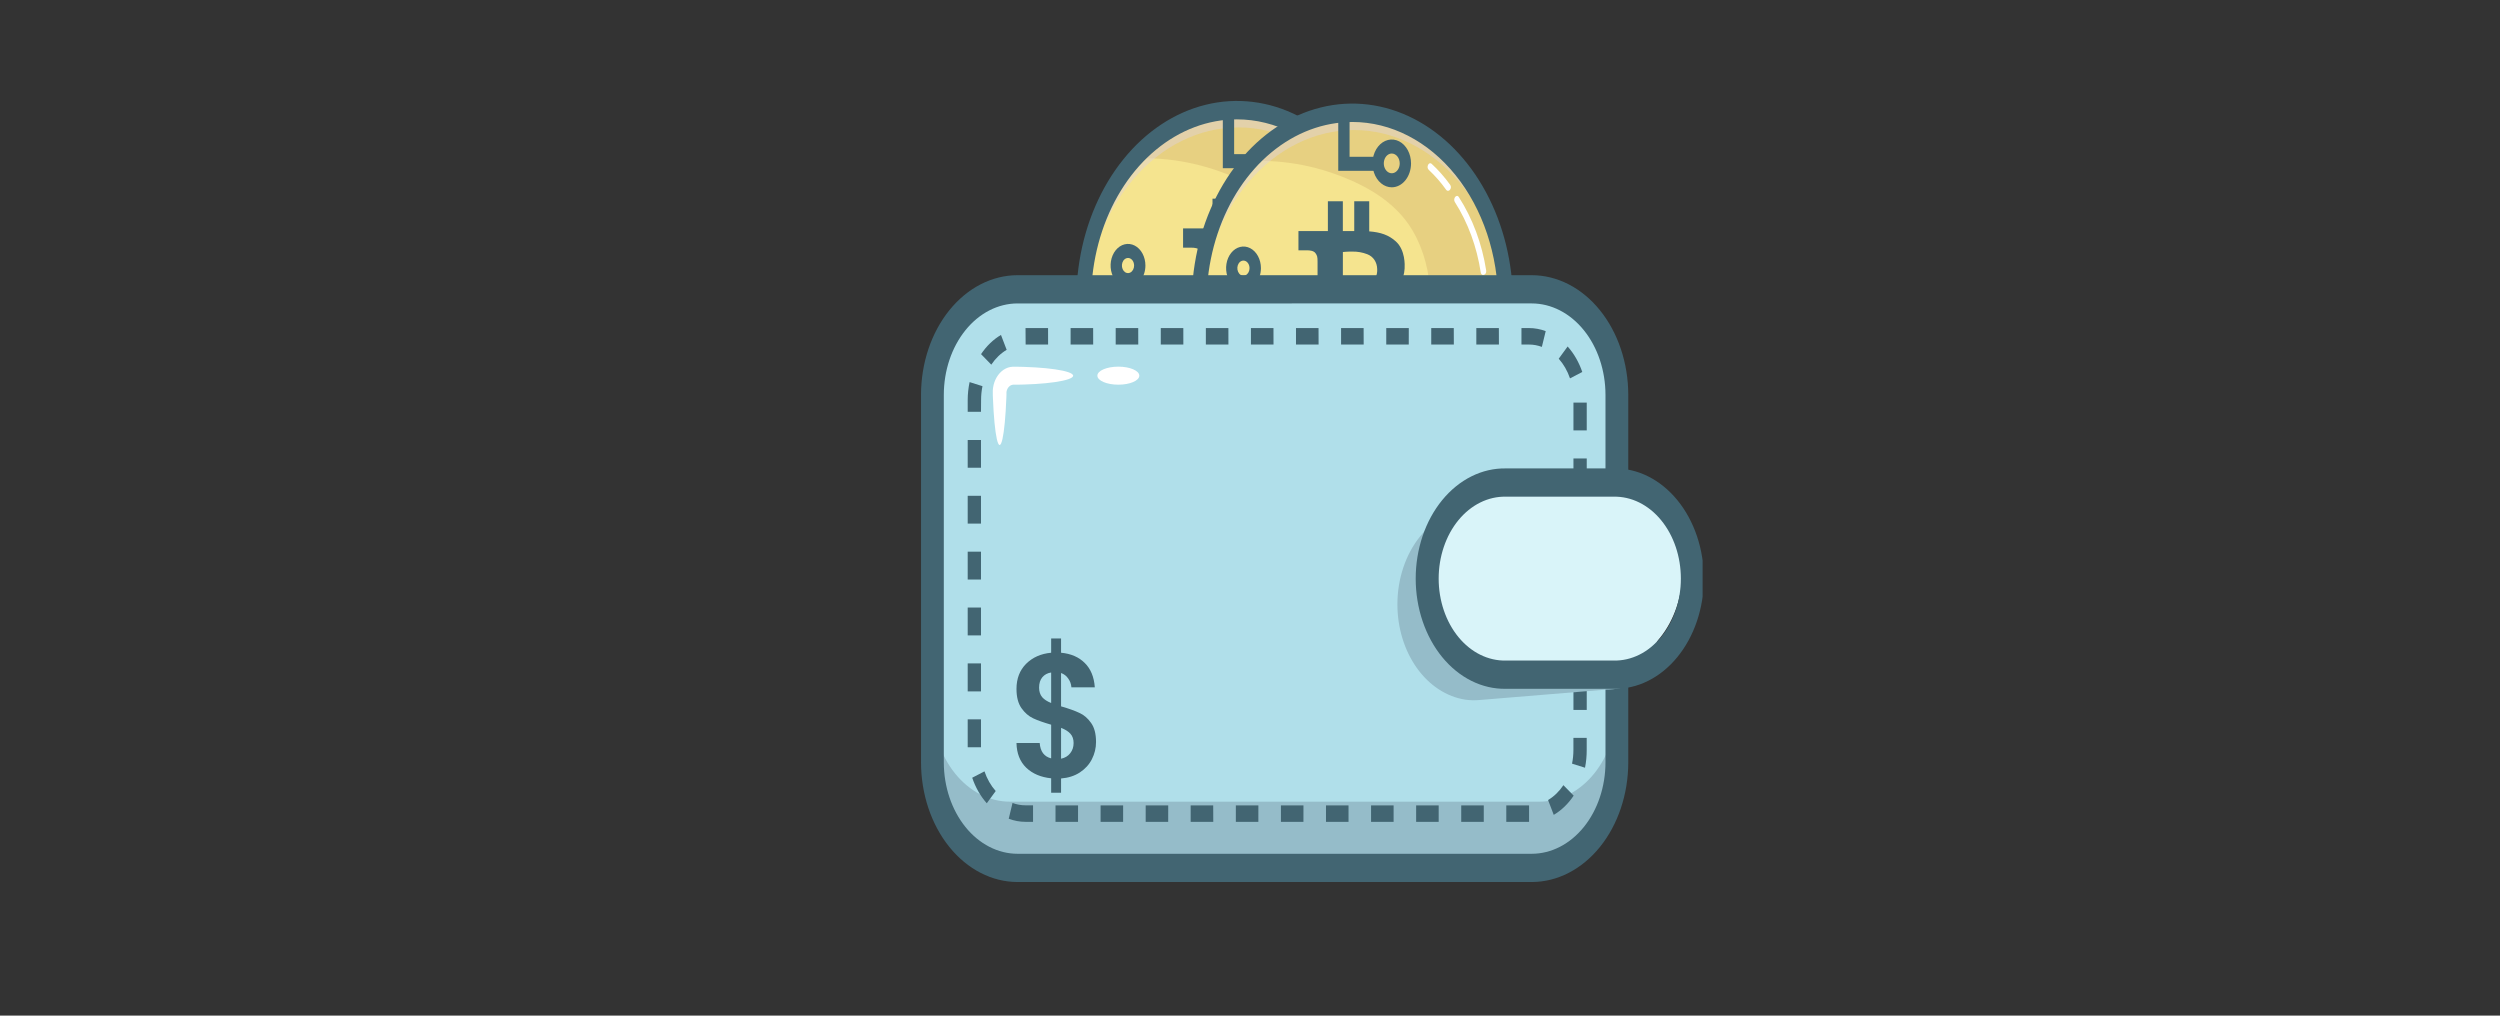 <?xml version="1.0" encoding="UTF-8" standalone="no"?>
<svg
   xmlns:dc="http://purl.org/dc/elements/1.1/"
   xmlns:cc="http://creativecommons.org/ns#"
   xmlns:rdf="http://www.w3.org/1999/02/22-rdf-syntax-ns#"
   xmlns:svg="http://www.w3.org/2000/svg"
   xmlns="http://www.w3.org/2000/svg"
   xmlns:sodipodi="http://sodipodi.sourceforge.net/DTD/sodipodi-0.dtd"
   xmlns:inkscape="http://www.inkscape.org/namespaces/inkscape"
   width="320"
   height="130"
   viewBox="0 0 320 130"
   version="1.1"
   id="svg93"
   sodipodi:docname="wallet.svg"
   inkscape:version="0.92.5 (2060ec1f9f, 2020-04-08)"
   style="fill:none">
  <rect x="0" y="0" width="320" height="130" fill="#333333" stroke="none"/>
  <sodipodi:namedview
     pagecolor="#ffffff"
     bordercolor="#666666"
     borderopacity="1"
     objecttolerance="10"
     gridtolerance="10"
     guidetolerance="10"
     inkscape:pageopacity="0"
     inkscape:pageshadow="2"
     inkscape:window-width="1366"
     inkscape:window-height="716"
     id="namedview95"
     showgrid="false"
     inkscape:zoom="1.5225806"
     inkscape:cx="148.60033"
     inkscape:cy="77.499998"
     inkscape:window-x="0"
     inkscape:window-y="0"
     inkscape:window-maximized="1"
     inkscape:current-layer="svg93" />
  <g
     clip-path="url(#clip0)"
     id="g86"
     transform="matrix(0.566,0,0,0.645,117.334,12.924)">
    <path
       d="m 73.619,76.71 c 19.14,0 34.655,-16.88 34.655,-37.703 0,-20.823 -15.515,-37.703 -34.655,-37.703 -19.14,0 -34.655,16.88 -34.655,37.703 0,20.823 15.516,37.703 34.655,37.703 z"
       id="path2"
       inkscape:connector-curvature="0"
       style="fill:#f5e48f" />
    <path
       d="m 107.407,38.998 c 0,8.724 -2.78,17.179 -7.868,23.923 -5.087,6.744 -12.167,11.36 -20.032,13.062 -7.865,1.702 -16.029,0.384 -23.101,-3.73 -7.072,-4.113 -12.614,-10.767 -15.682,-18.828 2.284,-1.398 4.818,-2.246 7.429,-2.488 2.611,-0.242 5.24,0.129 7.708,1.086 3.663,1.453 6.824,4.172 10.512,5.555 7.983,2.995 17.607,-1.444 21.545,-9.568 C 91.857,39.885 90.066,29.079 84.007,22.65 80.919,19.38 76.973,17.203 72.932,15.558 65.321,12.486 57.227,11.079 49.116,11.419 54.053,6.409 60.227,3.078 66.88,1.834 73.533,0.589 80.375,1.486 86.566,4.414 c 6.191,2.928 11.461,7.759 15.164,13.9 3.702,6.141 5.675,13.325 5.677,20.67 z"
       id="path4"
       inkscape:connector-curvature="0"
       style="opacity:0.6;fill:#dec378" />
    <path
       d="m 72.769,5.247 c 8.859,-4.6e-4 17.382,3.69 23.818,10.314 6.436,6.624 10.296,15.677 10.786,25.301 0.035,-0.692 0.056,-1.402 0.056,-2.088 0,-10 -3.651,-19.59 -10.15,-26.66 C 90.779,5.042 81.964,1.07 72.773,1.07 c -9.191,0 -18.006,3.972 -24.505,11.043 -6.499,7.071 -10.15,16.661 -10.15,26.66 0,0.701 0,1.402 0.056,2.088 C 38.664,31.24 42.523,22.188 48.957,15.564 55.39,8.941 63.911,5.249 72.769,5.247 Z"
       id="path6"
       inkscape:connector-curvature="0"
       style="opacity:0.5;fill:#e1d2d5" />
    <path
       d="M 72.769,71.482 C 63.911,71.483 55.389,67.793 48.954,61.172 42.519,54.55 38.658,45.499 38.165,35.877 c -0.034,0.692 -0.056,1.402 -0.056,2.088 0,10 3.651,19.59 10.15,26.66 6.499,7.071 15.314,11.043 24.505,11.043 9.191,0 18.006,-3.972 24.505,-11.043 6.5,-7.071 10.151,-16.661 10.151,-26.66 0,-0.701 0,-1.402 -0.056,-2.088 -0.493,9.62 -4.352,18.67 -10.786,25.292 -6.434,6.622 -14.953,10.312 -23.809,10.314 z"
       id="path8"
       inkscape:connector-curvature="0"
       style="opacity:0.3;fill:#ffffff" />
    <path
       d="m 49.154,44.202 h -9.924 v -2.784 h 7.365 V 35.26 h 2.559 z"
       id="path10"
       inkscape:connector-curvature="0"
       style="fill:#426572" />
    <path
       d="m 47.793,36.937 c -0.779,0 -1.54,-0.251 -2.188,-0.722 -0.648,-0.471 -1.152,-1.14 -1.45,-1.923 -0.298,-0.783 -0.376,-1.644 -0.224,-2.475 0.152,-0.831 0.527,-1.594 1.078,-2.194 0.551,-0.599 1.252,-1.007 2.016,-1.173 0.764,-0.165 1.556,-0.081 2.275,0.244 0.72,0.324 1.335,0.873 1.767,1.578 0.433,0.705 0.664,1.533 0.664,2.38 -0.001,1.136 -0.416,2.225 -1.155,3.028 -0.738,0.803 -1.739,1.255 -2.783,1.256 z m 0,-5.779 c -0.273,0 -0.539,0.088 -0.766,0.253 -0.227,0.165 -0.403,0.399 -0.508,0.673 -0.104,0.274 -0.132,0.576 -0.079,0.867 0.053,0.291 0.184,0.558 0.377,0.768 0.193,0.21 0.438,0.353 0.706,0.41 0.267,0.058 0.544,0.028 0.796,-0.085 0.252,-0.114 0.467,-0.306 0.619,-0.552 0.151,-0.247 0.232,-0.537 0.232,-0.833 5e-4,-0.197 -0.035,-0.393 -0.104,-0.575 C 48.999,31.9 48.897,31.734 48.769,31.594 48.641,31.454 48.489,31.344 48.322,31.268 48.154,31.192 47.974,31.153 47.793,31.153 Z"
       id="path12"
       inkscape:connector-curvature="0"
       style="fill:#426572" />
    <path
       d="M 78.558,13.339 H 69.235 V 1.047 h 2.559 v 9.508 h 6.763 z"
       id="path14"
       inkscape:connector-curvature="0"
       style="fill:#426572" />
    <path
       d="m 81.336,16.609 c -0.862,-9e-4 -1.704,-0.28 -2.42,-0.801 -0.716,-0.522 -1.274,-1.263 -1.603,-2.129 -0.329,-0.867 -0.415,-1.82 -0.246,-2.74 0.169,-0.92 0.584,-1.764 1.194,-2.427 0.61,-0.663 1.386,-1.114 2.232,-1.297 0.845,-0.183 1.722,-0.088 2.518,0.271 0.796,0.359 1.477,0.967 1.956,1.747 0.479,0.78 0.734,1.696 0.734,2.634 -0.001,1.258 -0.461,2.464 -1.28,3.353 -0.818,0.889 -1.927,1.389 -3.084,1.389 z m 0,-6.704 c -0.356,0 -0.704,0.115 -1,0.33 -0.296,0.215 -0.527,0.521 -0.663,0.878 -0.136,0.358 -0.172,0.751 -0.102,1.131 0.069,0.38 0.241,0.729 0.492,1.002 0.252,0.274 0.572,0.46 0.921,0.536 0.349,0.075 0.711,0.037 1.04,-0.111 0.329,-0.148 0.61,-0.399 0.807,-0.721 0.198,-0.322 0.303,-0.7 0.303,-1.088 -0.001,-0.519 -0.191,-1.016 -0.528,-1.383 C 82.27,10.113 81.813,9.906 81.336,9.905 Z"
       id="path16"
       inkscape:connector-curvature="0"
       style="fill:#426572" />
    <path
       d="m 98.801,48.585 h -2.559 v -9.097 h 10.1 v 2.784 h -7.541 z"
       id="path18"
       inkscape:connector-curvature="0"
       style="fill:#426572" />
    <path
       d="m 97.607,55.597 c -0.789,0 -1.56,-0.255 -2.216,-0.732 -0.656,-0.477 -1.167,-1.155 -1.469,-1.948 -0.302,-0.793 -0.381,-1.666 -0.227,-2.508 0.154,-0.842 0.534,-1.615 1.092,-2.222 0.558,-0.607 1.269,-1.02 2.043,-1.188 0.774,-0.167 1.576,-0.082 2.305,0.247 0.729,0.329 1.352,0.885 1.79,1.599 0.439,0.714 0.673,1.553 0.673,2.411 -0.002,1.151 -0.422,2.254 -1.17,3.068 -0.748,0.814 -1.762,1.271 -2.82,1.273 z m 0,-5.901 c -0.283,9e-4 -0.559,0.093 -0.793,0.265 -0.235,0.172 -0.417,0.415 -0.525,0.699 -0.107,0.284 -0.135,0.597 -0.08,0.898 0.056,0.301 0.192,0.578 0.392,0.795 0.2,0.217 0.455,0.365 0.732,0.424 0.277,0.06 0.565,0.029 0.826,-0.089 0.261,-0.118 0.484,-0.317 0.641,-0.573 0.157,-0.256 0.241,-0.556 0.241,-0.864 6e-4,-0.205 -0.036,-0.409 -0.108,-0.599 -0.072,-0.19 -0.177,-0.362 -0.311,-0.508 -0.133,-0.145 -0.291,-0.261 -0.466,-0.34 -0.174,-0.079 -0.361,-0.119 -0.55,-0.119 z"
       id="path20"
       inkscape:connector-curvature="0"
       style="fill:#426572" />
    <path
       d="m 75.38,76.729 h -2.559 v -7.91 h -5.583 v -2.784 h 8.142 z"
       id="path22"
       inkscape:connector-curvature="0"
       style="fill:#426572" />
    <path
       d="m 64.863,71.749 c -0.773,0 -1.528,-0.249 -2.171,-0.717 -0.643,-0.467 -1.143,-1.131 -1.439,-1.908 -0.296,-0.777 -0.373,-1.632 -0.222,-2.457 0.151,-0.825 0.523,-1.582 1.069,-2.177 0.546,-0.595 1.243,-1 2.001,-1.164 0.758,-0.164 1.544,-0.08 2.258,0.242 0.714,0.322 1.324,0.867 1.754,1.566 0.429,0.699 0.658,1.521 0.658,2.362 -0.001,1.127 -0.413,2.208 -1.146,3.005 -0.733,0.797 -1.726,1.245 -2.762,1.247 z m 0,-5.719 c -0.267,0 -0.527,0.086 -0.749,0.247 -0.222,0.161 -0.395,0.39 -0.497,0.658 -0.102,0.268 -0.129,0.563 -0.077,0.848 0.052,0.284 0.18,0.546 0.369,0.751 0.189,0.205 0.429,0.345 0.69,0.402 0.262,0.057 0.533,0.028 0.779,-0.084 0.246,-0.111 0.457,-0.299 0.605,-0.54 0.148,-0.241 0.227,-0.525 0.227,-0.815 0,-0.389 -0.142,-0.762 -0.395,-1.037 -0.253,-0.275 -0.596,-0.43 -0.954,-0.43 z"
       id="path24"
       inkscape:connector-curvature="0"
       style="fill:#426572" />
    <path
       d="m 84.192,38.778 c -0.849,-0.629 -1.798,-1.079 -2.8,-1.327 0.74,-0.462 1.403,-1.056 1.962,-1.757 0.509,-0.89 0.818,-1.899 0.902,-2.943 0.047,-0.705 0.159,-3.667 -1.962,-5.373 -1.64,-1.317 -3.521,-1.841 -6.042,-2.014 v -5.98 h -3.388 v 5.905 h -2.577 v -5.905 h -3.384 v 5.905 h -6.656 v 3.826 h 1.958 c 0.532,0 1.482,0.065 1.885,0.556 0.404,0.49 0.477,0.748 0.477,1.705 0,0.958 0,14.88 0,15.245 0.013,0.2 -0.011,0.4 -0.071,0.59 -0.06,0.189 -0.154,0.364 -0.277,0.513 -0.283,0.294 -0.571,0.36 -1.25,0.36 h -2.027 l -0.696,4.424 h 6.66 v 5.891 h 3.384 v -5.887 h 2.577 v 5.887 h 3.388 v -5.99 c 0.859,-0.056 1.692,-0.126 2.147,-0.196 1.853,-0.177 3.637,-0.852 5.192,-1.962 2.04,-1.551 2.499,-3.976 2.546,-6.419 0.047,-2.443 -0.799,-4.121 -1.95,-5.055 z M 70.282,29.434 c 0,0 1.078,-0.103 2.147,-0.084 1.145,-0.013 2.284,0.174 3.375,0.551 1.391,0.467 2.216,1.603 2.246,2.943 0.041,0.572 -0.076,1.144 -0.335,1.643 -0.259,0.499 -0.649,0.903 -1.12,1.16 -1.088,0.588 -2.281,0.907 -3.496,0.934 -1.232,0.051 -2.817,0 -2.817,0 z m 7.571,17.632 c -1.209,0.588 -2.508,0.926 -3.831,1 -1.503,0.121 -3.749,0.07 -3.749,0.07 v -7.905 c 0,0 2.147,-0.121 3.83,0 1.281,0.07 2.54,0.386 3.719,0.934 0.514,0.263 0.95,0.678 1.256,1.199 0.306,0.521 0.47,1.125 0.473,1.743 0.003,0.618 -0.155,1.224 -0.455,1.749 -0.301,0.524 -0.732,0.945 -1.243,1.214 z"
       id="path26"
       inkscape:connector-curvature="0"
       style="fill:#426572" />
    <path
       d="m 95.606,19.543 c 2.959,4.07 4.972,8.858 5.866,13.955 0.146,0.878 1.383,0.509 1.233,-0.369 -0.951,-5.329 -3.072,-10.329 -6.184,-14.572 -0.502,-0.706 -1.404,0.285 -0.906,0.986 z"
       id="path28"
       inkscape:connector-curvature="0"
       style="fill:#ffffff" />
    <path
       d="m 89.714,13.161 c 1.423,1.165 2.736,2.483 3.917,3.934 0.567,0.654 1.469,-0.332 0.906,-0.986 -1.26,-1.532 -2.658,-2.922 -4.174,-4.149 -0.674,-0.519 -1.314,0.692 -0.644,1.201 z"
       id="path30"
       inkscape:connector-curvature="0"
       style="fill:#ffffff" />
    <path
       d="M 72.421,79.056 C 65.235,79.052 58.212,76.731 52.239,72.384 46.266,68.038 41.612,61.863 38.864,54.639 36.117,47.415 35.4,39.468 36.804,31.8 38.209,24.134 41.671,17.092 46.754,11.565 51.836,6.039 58.311,2.276 65.359,0.753 c 7.048,-1.523 14.353,-0.739 20.991,2.255 6.638,2.993 12.312,8.061 16.302,14.562 3.991,6.501 6.121,14.143 6.12,21.961 -0.011,10.483 -3.845,20.533 -10.661,27.943 -6.815,7.41 -16.055,11.576 -25.691,11.582 z m 0,-75.407 c -6.523,0 -12.899,2.104 -18.323,6.047 -5.424,3.943 -9.651,9.547 -12.147,16.103 -2.496,6.556 -3.149,13.771 -1.877,20.731 1.273,6.96 4.414,13.354 9.026,18.372 4.612,5.018 10.489,8.435 16.887,9.82 6.398,1.385 13.029,0.674 19.055,-2.042 6.026,-2.716 11.177,-7.315 14.801,-13.215 3.624,-5.901 5.558,-12.838 5.558,-19.935 C 105.392,30.017 101.915,20.896 95.732,14.169 89.549,7.442 81.165,3.659 72.421,3.649 Z"
       id="path32"
       inkscape:connector-curvature="0"
       style="fill:#426572" />
    <path
       d="m 99.724,77.229 c 19.14,0 34.655,-16.881 34.655,-37.703 0,-20.823 -15.515,-37.703 -34.655,-37.703 -19.14,0 -34.655,16.88 -34.655,37.703 0,20.823 15.516,37.703 34.655,37.703 z"
       id="path34"
       inkscape:connector-curvature="0"
       style="fill:#f5e48f" />
    <path
       d="m 133.512,39.521 c 0,8.725 -2.78,17.179 -7.867,23.923 -5.088,6.744 -12.167,11.36 -20.032,13.062 -7.865,1.702 -16.029,0.384 -23.101,-3.73 -7.072,-4.113 -12.614,-10.767 -15.682,-18.828 2.284,-1.398 4.818,-2.246 7.429,-2.488 2.611,-0.242 5.24,0.129 7.709,1.086 3.663,1.453 6.824,4.172 10.512,5.555 7.983,2.995 17.607,-1.444 21.544,-9.568 3.938,-8.125 2.148,-18.931 -3.912,-25.36 -3.087,-3.271 -7.034,-5.448 -11.075,-7.092 -7.611,-3.072 -15.704,-4.479 -23.816,-4.139 4.937,-5.009 11.111,-8.341 17.764,-9.585 6.653,-1.244 13.495,-0.348 19.686,2.58 6.191,2.928 11.462,7.759 15.164,13.9 3.703,6.141 5.676,13.325 5.677,20.67 z"
       id="path36"
       inkscape:connector-curvature="0"
       style="opacity:0.6;fill:#dec378" />
    <path
       d="m 98.874,5.77 c 8.859,-4.7e-4 17.382,3.69 23.818,10.314 6.435,6.624 10.295,15.678 10.786,25.301 0.034,-0.691 0.056,-1.402 0.056,-2.088 0,-10 -3.652,-19.59 -10.151,-26.66 C 116.884,5.566 108.069,1.593 98.878,1.593 c -9.191,0 -18.006,3.972 -24.505,11.043 -6.499,7.071 -10.15,16.661 -10.15,26.66 0,0.701 0,1.402 0.056,2.088 C 64.769,31.763 68.628,22.711 75.062,16.087 81.496,9.464 90.016,5.772 98.874,5.77 Z"
       id="path38"
       inkscape:connector-curvature="0"
       style="opacity:0.5;fill:#e1d2d5" />
    <path
       d="M 98.874,72.01 C 90.015,72.011 81.492,68.32 75.056,61.696 68.621,55.072 64.761,46.019 64.27,36.395 c -0.034,0.691 -0.056,1.402 -0.056,2.088 0,4.951 0.896,9.854 2.638,14.428 1.742,4.574 4.294,8.731 7.512,12.232 3.218,3.501 7.038,6.278 11.243,8.173 4.205,1.895 8.711,2.87 13.262,2.87 4.551,0 9.057,-0.975 13.262,-2.87 4.204,-1.895 8.025,-4.672 11.243,-8.173 3.218,-3.501 5.77,-7.657 7.512,-12.232 1.742,-4.574 2.638,-9.477 2.638,-14.428 0,-0.701 0,-1.402 -0.056,-2.088 -0.49,9.622 -4.349,18.674 -10.783,25.298 -6.434,6.623 -14.954,10.315 -23.812,10.317 z"
       id="path40"
       inkscape:connector-curvature="0"
       style="opacity:0.3;fill:#ffffff" />
    <path
       d="m 75.255,44.721 h -9.92 v -2.78 h 7.365 v -6.158 h 2.555 z"
       id="path42"
       inkscape:connector-curvature="0"
       style="fill:#426572" />
    <path
       d="m 73.911,37.456 c -0.779,-9e-4 -1.54,-0.253 -2.187,-0.724 -0.647,-0.471 -1.151,-1.141 -1.448,-1.924 -0.297,-0.783 -0.375,-1.644 -0.222,-2.475 0.152,-0.831 0.528,-1.594 1.079,-2.192 0.551,-0.599 1.252,-1.006 2.016,-1.171 0.764,-0.165 1.555,-0.08 2.275,0.245 0.719,0.324 1.334,0.874 1.767,1.578 0.432,0.704 0.663,1.533 0.663,2.38 -0.001,1.137 -0.417,2.226 -1.156,3.03 -0.739,0.803 -1.741,1.255 -2.786,1.255 z m 0,-5.779 c -0.273,-0.003 -0.541,0.083 -0.77,0.246 -0.229,0.163 -0.407,0.397 -0.513,0.671 -0.106,0.274 -0.135,0.576 -0.083,0.868 0.052,0.292 0.183,0.56 0.375,0.771 0.193,0.211 0.439,0.355 0.707,0.413 0.268,0.058 0.546,0.029 0.799,-0.085 0.253,-0.114 0.468,-0.307 0.62,-0.554 0.152,-0.247 0.232,-0.538 0.231,-0.836 -0.001,-0.395 -0.145,-0.773 -0.401,-1.052 -0.256,-0.28 -0.602,-0.439 -0.965,-0.443 z"
       id="path44"
       inkscape:connector-curvature="0"
       style="fill:#426572" />
    <path
       d="M 104.663,13.862 H 95.34 V 1.57 h 2.559 v 9.508 h 6.764 z"
       id="path46"
       inkscape:connector-curvature="0"
       style="fill:#426572" />
    <path
       d="m 107.441,17.133 c -0.862,0 -1.705,-0.278 -2.421,-0.799 -0.717,-0.521 -1.276,-1.262 -1.606,-2.128 -0.33,-0.867 -0.416,-1.82 -0.248,-2.74 0.168,-0.92 0.583,-1.765 1.193,-2.428 0.61,-0.663 1.386,-1.115 2.232,-1.298 0.845,-0.183 1.722,-0.089 2.518,0.27 0.797,0.359 1.477,0.967 1.956,1.747 0.479,0.78 0.735,1.697 0.735,2.635 -10e-4,1.257 -0.461,2.463 -1.278,3.352 -0.817,0.889 -1.925,1.389 -3.081,1.39 z m 0,-6.704 c -0.356,0 -0.704,0.115 -1,0.33 -0.295,0.215 -0.526,0.521 -0.662,0.878 -0.136,0.358 -0.172,0.751 -0.103,1.131 0.07,0.38 0.241,0.729 0.493,1.002 0.251,0.274 0.572,0.46 0.921,0.536 0.349,0.076 0.711,0.037 1.04,-0.111 0.328,-0.148 0.61,-0.399 0.807,-0.721 0.198,-0.322 0.303,-0.7 0.303,-1.087 -10e-4,-0.519 -0.191,-1.016 -0.528,-1.383 -0.337,-0.367 -0.794,-0.574 -1.271,-0.575 z"
       id="path48"
       inkscape:connector-curvature="0"
       style="fill:#426572" />
    <path
       d="m 124.906,49.108 h -2.559 v -9.097 h 10.1 v 2.784 h -7.541 z"
       id="path50"
       inkscape:connector-curvature="0"
       style="fill:#426572" />
    <path
       d="m 123.691,56.111 c -0.789,0.003 -1.562,-0.249 -2.22,-0.724 -0.657,-0.475 -1.171,-1.152 -1.475,-1.944 -0.304,-0.793 -0.385,-1.665 -0.233,-2.508 0.153,-0.843 0.531,-1.617 1.088,-2.226 0.557,-0.609 1.267,-1.024 2.041,-1.193 0.774,-0.169 1.577,-0.085 2.307,0.243 0.73,0.327 1.354,0.883 1.793,1.596 0.44,0.713 0.675,1.553 0.675,2.412 0,1.149 -0.418,2.252 -1.163,3.066 -0.745,0.814 -1.757,1.274 -2.813,1.279 z m 0,-5.901 c -0.283,10e-4 -0.559,0.093 -0.793,0.265 -0.235,0.172 -0.418,0.415 -0.525,0.699 -0.108,0.284 -0.135,0.597 -0.08,0.898 0.056,0.301 0.192,0.578 0.393,0.795 0.2,0.217 0.455,0.365 0.732,0.424 0.277,0.06 0.564,0.029 0.825,-0.089 0.261,-0.118 0.485,-0.317 0.642,-0.573 0.156,-0.256 0.24,-0.556 0.24,-0.864 -0.001,-0.413 -0.153,-0.809 -0.421,-1.1 -0.269,-0.292 -0.633,-0.455 -1.013,-0.455 z"
       id="path52"
       inkscape:connector-curvature="0"
       style="fill:#426572" />
    <path
       d="m 101.485,77.248 h -2.559 v -7.905 h -5.583 v -2.784 h 8.142 z"
       id="path54"
       inkscape:connector-curvature="0"
       style="fill:#426572" />
    <path
       d="m 90.968,72.272 c -0.773,0 -1.528,-0.249 -2.171,-0.717 -0.643,-0.467 -1.144,-1.131 -1.439,-1.908 -0.296,-0.777 -0.373,-1.632 -0.222,-2.457 0.151,-0.825 0.523,-1.582 1.069,-2.177 0.546,-0.595 1.243,-1 2.001,-1.164 0.758,-0.164 1.544,-0.08 2.258,0.242 0.714,0.322 1.324,0.867 1.754,1.566 0.429,0.699 0.659,1.521 0.659,2.362 -0.001,1.127 -0.413,2.208 -1.146,3.005 -0.733,0.797 -1.726,1.245 -2.762,1.247 z m 0,-5.719 c -0.267,0 -0.527,0.086 -0.749,0.247 -0.222,0.161 -0.395,0.39 -0.497,0.658 -0.102,0.268 -0.129,0.563 -0.077,0.848 0.052,0.285 0.18,0.546 0.369,0.751 0.189,0.205 0.429,0.345 0.69,0.402 0.262,0.057 0.533,0.028 0.779,-0.084 0.246,-0.111 0.457,-0.299 0.605,-0.54 0.148,-0.241 0.227,-0.525 0.227,-0.815 0,-0.389 -0.142,-0.762 -0.395,-1.037 -0.253,-0.275 -0.596,-0.43 -0.954,-0.43 z"
       id="path56"
       inkscape:connector-curvature="0"
       style="fill:#426572" />
    <path
       d="m 110.297,39.292 c -0.853,-0.631 -1.807,-1.081 -2.813,-1.327 0.74,-0.462 1.403,-1.056 1.963,-1.757 0.509,-0.89 0.818,-1.899 0.901,-2.943 0.048,-0.706 0.159,-3.667 -1.962,-5.373 -1.64,-1.318 -3.521,-1.841 -6.042,-2.014 v -5.971 h -3.388 v 5.905 H 96.379 v -5.905 h -3.384 v 5.905 h -6.656 v 3.826 h 1.958 c 0.532,0 1.482,0.065 1.885,0.556 0.404,0.49 0.477,0.748 0.477,1.705 0,0.958 0,14.88 0,15.245 0.013,0.2 -0.011,0.4 -0.071,0.59 -0.06,0.19 -0.154,0.364 -0.277,0.513 -0.283,0.294 -0.571,0.36 -1.25,0.36 h -2.027 l -0.696,4.425 h 6.66 v 5.887 h 3.384 v -5.891 h 2.577 v 5.887 h 3.371 v -5.985 c 0.859,-0.056 1.692,-0.126 2.147,-0.196 1.853,-0.177 3.637,-0.852 5.192,-1.962 2.04,-1.551 2.499,-3.976 2.546,-6.419 0.048,-2.443 -0.768,-4.116 -1.919,-5.06 z M 96.388,29.976 c 0,0 1.078,-0.103 2.147,-0.084 1.14,-0.022 2.277,0.153 3.367,0.519 1.391,0.467 2.215,1.603 2.245,2.943 0.041,0.572 -0.076,1.144 -0.335,1.643 -0.259,0.499 -0.649,0.903 -1.12,1.16 -1.088,0.588 -2.282,0.907 -3.496,0.934 -1.232,0.051 -2.817,0 -2.817,0 z m 7.579,17.609 c -1.209,0.588 -2.508,0.926 -3.83,1 -1.504,0.121 -3.749,0.07 -3.749,0.07 v -7.901 c 0,0 2.147,-0.121 3.83,0 1.281,0.07 2.54,0.386 3.719,0.934 0.514,0.263 0.95,0.678 1.256,1.199 0.306,0.521 0.47,1.125 0.473,1.743 0.003,0.618 -0.155,1.224 -0.456,1.749 -0.3,0.524 -0.731,0.945 -1.243,1.214 z"
       id="path58"
       inkscape:connector-curvature="0"
       style="fill:#426572" />
    <path
       d="m 121.711,20.062 c 2.956,4.073 4.964,8.862 5.853,13.96 0.146,0.878 1.383,0.509 1.233,-0.369 -0.95,-5.329 -3.072,-10.329 -6.184,-14.572 -0.502,-0.705 -1.404,0.285 -0.906,0.986 z"
       id="path60"
       inkscape:connector-curvature="0"
       style="fill:#ffffff" />
    <path
       d="m 115.819,13.684 c 1.424,1.165 2.736,2.483 3.917,3.934 0.567,0.654 1.468,-0.332 0.906,-0.986 -1.26,-1.532 -2.658,-2.922 -4.174,-4.149 -0.674,-0.519 -1.314,0.692 -0.644,1.201 z"
       id="path62"
       inkscape:connector-curvature="0"
       style="fill:#ffffff" />
    <path
       d="M 98.526,79.579 C 91.34,79.58 84.314,77.263 78.339,72.919 72.363,68.576 67.705,62.403 64.955,55.18 62.204,47.957 61.484,40.008 62.885,32.34 64.287,24.671 67.747,17.627 72.828,12.098 77.909,6.57 84.384,2.804 91.432,1.279 c 7.048,-1.526 14.354,-0.743 20.993,2.249 6.64,2.992 12.315,8.058 16.307,14.559 3.993,6.501 6.124,14.144 6.124,21.962 -0.01,10.48 -3.841,20.527 -10.652,27.938 -6.811,7.411 -16.045,11.58 -25.678,11.592 z m 0,-75.407 c -6.523,0 -12.899,2.104 -18.323,6.047 -5.424,3.943 -9.651,9.547 -12.147,16.103 -2.496,6.556 -3.149,13.771 -1.877,20.731 1.272,6.96 4.414,13.354 9.026,18.372 4.612,5.018 10.489,8.435 16.887,9.82 6.398,1.385 13.029,0.674 19.055,-2.042 6.027,-2.716 11.177,-7.315 14.801,-13.215 3.624,-5.901 5.559,-12.838 5.559,-19.935 -0.008,-9.514 -3.485,-18.636 -9.669,-25.364 C 115.655,7.962 107.271,4.177 98.526,4.168 Z"
       id="path64"
       inkscape:connector-curvature="0"
       style="fill:#426572" />
    <path
       d="M 139.099,35.713 H 22.813 c -10.632,0 -19.251,9.377 -19.251,20.945 v 72.931 c 0,11.567 8.619,20.945 19.251,20.945 H 139.099 c 10.632,0 19.251,-9.378 19.251,-20.945 V 56.658 c 0,-11.568 -8.619,-20.945 -19.251,-20.945 z"
       id="path66"
       inkscape:connector-curvature="0"
       style="fill:#b0dfea" />
    <path
       d="m 158.35,119.988 v 12.759 c 0.001,2.504 -0.452,4.984 -1.332,7.297 -0.881,2.314 -2.172,4.416 -3.799,6.187 -1.628,1.77 -3.56,3.175 -5.686,4.133 -2.127,0.958 -4.406,1.45 -6.708,1.45 H 21.087 c -2.302,0 -4.582,-0.493 -6.708,-1.451 C 12.252,149.405 10.319,148 8.692,146.229 7.064,144.458 5.773,142.355 4.893,140.041 4.013,137.727 3.56,135.247 3.561,132.742 v -12.754 c -5.6e-4,2.504 0.452,4.983 1.333,7.297 0.881,2.313 2.171,4.416 3.799,6.186 1.627,1.771 3.56,3.175 5.686,4.133 2.127,0.958 4.406,1.451 6.707,1.45 H 140.83 c 2.301,0 4.58,-0.493 6.706,-1.451 2.126,-0.958 4.057,-2.363 5.684,-4.133 1.627,-1.771 2.918,-3.873 3.798,-6.186 0.88,-2.313 1.333,-4.793 1.332,-7.296 z"
       id="path68"
       inkscape:connector-curvature="0"
       style="fill:#95bcc9" />
    <path
       d="M 139.099,155 H 22.813 C 17.026,154.993 11.478,152.488 7.386,148.036 3.294,143.584 0.992,137.548 0.985,131.252 V 58.321 C 0.992,52.025 3.294,45.989 7.386,41.537 11.478,37.085 17.026,34.581 22.813,34.573 H 139.099 c 5.787,0.007 11.335,2.512 15.427,6.964 4.092,4.452 6.394,10.488 6.401,16.784 v 72.931 c -0.007,6.296 -2.309,12.332 -6.401,16.784 -4.092,4.452 -9.64,6.957 -15.427,6.964 z M 22.813,40.18 c -4.421,0.005 -8.66,1.918 -11.786,5.319 -3.126,3.401 -4.884,8.013 -4.889,12.823 v 72.931 c 0.005,4.81 1.763,9.421 4.889,12.823 3.126,3.401 7.365,5.314 11.786,5.319 H 139.099 c 4.421,-0.005 8.66,-1.918 11.786,-5.319 3.126,-3.402 4.884,-8.013 4.889,-12.823 V 58.321 c -0.005,-4.81 -1.763,-9.421 -4.889,-12.823 -3.126,-3.401 -7.365,-5.314 -11.786,-5.319 z"
       id="path70"
       inkscape:connector-curvature="0"
       style="fill:#426572" />
    <path
       d="m 138.493,143.058 h -5.153 v -3.27 h 5.153 z m -10.246,0 h -5.097 v -3.27 h 5.097 z m -10.195,0 h -5.097 v -3.27 h 5.097 z m -10.194,0 h -5.098 v -3.27 h 5.098 z m -10.195,0 h -5.097 v -3.27 h 5.097 z m -10.195,0 h -5.093 v -3.27 h 5.097 z m -10.195,0 h -5.093 v -3.27 h 5.097 z m -10.195,0 h -5.115 v -3.27 h 5.097 z m -10.195,0 H 51.791 v -3.27 h 5.097 z m -10.195,0 h -5.093 v -3.27 h 5.097 z m -10.195,0 h -5.093 v -3.27 h 5.097 z m -10.173,0 h -1.675 c -1.296,0.002 -2.586,-0.206 -3.826,-0.616 l 0.859,-3.131 c 0.957,0.314 1.951,0.471 2.95,0.467 h 1.692 z m 117.759,-1.378 -1.288,-2.953 c 1.34,-0.696 2.524,-1.702 3.47,-2.948 l 2.319,2.079 c -1.231,1.617 -2.771,2.921 -4.514,3.822 z M 15.856,139.372 c -1.426,-1.408 -2.551,-3.138 -3.298,-5.069 l 2.774,-1.266 c 0.576,1.488 1.443,2.821 2.542,3.906 z m 135.271,-7.059 -2.916,-0.804 c 0.206,-0.886 0.31,-1.796 0.31,-2.71 v -2.401 h 3.006 v 2.401 c 0.006,1.184 -0.122,2.364 -0.382,3.514 z M 14.546,128.257 h -3.006 v -5.546 h 3.006 z m 136.989,-7.405 h -3.006 v -5.546 h 3.006 z M 14.546,117.166 h -3.006 v -5.546 h 3.006 z m 136.989,-7.405 h -3.006 v -5.546 h 3.006 z M 14.546,106.056 h -3.006 v -5.523 h 3.006 z M 151.535,98.65 h -3.006 v -5.527 h 3.006 z M 14.546,94.964 h -3.006 v -5.522 h 3.006 z M 151.535,87.559 h -3.006 v -5.522 h 3.006 z M 14.546,83.873 h -3.006 v -5.522 h 3.006 z M 151.535,76.468 h -3.006 v -5.522 h 3.006 z M 14.546,72.781 h -3.006 v -5.504 h 3.006 z M 151.535,65.376 h -3.006 v -5.522 h 3.006 z M 14.546,61.69 h -3.006 v -2.355 c 0.006,-1.197 0.151,-2.388 0.429,-3.546 l 2.912,0.813 c -0.209,0.893 -0.314,1.811 -0.314,2.733 z m 133.206,-6.639 c -0.579,-1.487 -1.45,-2.818 -2.551,-3.901 l 2.014,-2.429 c 1.43,1.404 2.56,3.131 3.311,5.06 z M 16.874,52.327 14.559,50.243 c 1.229,-1.612 2.766,-2.913 4.505,-3.812 l 1.288,2.957 c -1.342,0.692 -2.529,1.695 -3.478,2.939 z M 141.383,48.804 c -0.949,-0.311 -1.936,-0.469 -2.928,-0.467 h -1.684 v -3.27 h 1.684 c 1.287,-0.002 2.568,0.203 3.8,0.607 z m -9.709,-0.467 h -5.11 v -3.27 h 5.097 z m -10.195,0 h -5.11 v -3.27 h 5.097 z m -10.194,0 h -5.089 v -3.27 h 5.097 z m -10.195,0 h -5.11 v -3.27 h 5.097 z m -10.195,0 h -5.11 v -3.27 h 5.097 z m -10.195,0 h -5.106 v -3.27 h 5.097 z m -10.195,0 h -5.106 v -3.27 h 5.097 z m -10.195,0 H 55.205 v -3.27 h 5.097 z m -10.195,0 h -5.106 v -3.27 h 5.097 z m -10.195,0 h -5.106 v -3.27 h 5.097 z m -10.195,0 h -5.08 l -0.026,-3.27 h 5.097 z"
       id="path72"
       inkscape:connector-curvature="0"
       style="fill:#426572" />
    <path
       d="m 155.684,116.829 -28.343,2.047 c -1.081,0.09 -2.168,0.07 -3.246,-0.061 -4.244,-0.57 -8.15,-2.808 -10.982,-6.293 -2.833,-3.485 -4.396,-7.977 -4.396,-12.629 0,-5.055 1.845,-9.903 5.13,-13.479 3.284,-3.575 7.74,-5.585 12.386,-5.588 h 24.366 c 4.648,0 9.106,2.009 12.392,5.585 3.287,3.576 5.133,8.425 5.133,13.482 0,10.526 -2.765,16.936 -12.44,16.936 z"
       id="path74"
       inkscape:connector-curvature="0"
       style="fill:#95bcc9" />
    <path
       d="m 155.684,74.024 h -24.366 c -9.679,0 -17.526,8.535 -17.526,19.064 0,10.529 7.847,19.065 17.526,19.065 h 24.366 c 9.678,0 17.525,-8.536 17.525,-19.065 0,-10.529 -7.847,-19.064 -17.525,-19.064 z"
       id="path76"
       inkscape:connector-curvature="0"
       style="fill:#d9f4f9" />
    <path
       d="M 157.638,116.656 H 133.25 c -2.664,0.043 -5.31,-0.491 -7.782,-1.571 -2.473,-1.08 -4.724,-2.684 -6.622,-4.719 -1.897,-2.035 -3.404,-4.46 -4.433,-7.134 -1.029,-2.674 -1.559,-5.544 -1.559,-8.443 0,-2.899 0.53,-5.769 1.559,-8.443 1.029,-2.674 2.536,-5.099 4.433,-7.134 1.898,-2.035 4.149,-3.639 6.622,-4.719 2.472,-1.08 5.118,-1.614 7.782,-1.572 h 24.37 c 2.665,-0.042 5.31,0.492 7.783,1.572 2.472,1.08 4.723,2.684 6.621,4.719 1.898,2.035 3.405,4.46 4.433,7.134 1.029,2.674 1.559,5.544 1.559,8.443 0,2.899 -0.53,5.769 -1.559,8.443 -1.028,2.674 -2.535,5.099 -4.433,7.134 -1.898,2.035 -4.149,3.639 -6.621,4.719 -2.473,1.08 -5.118,1.614 -7.783,1.571 z M 133.25,78.528 c -1.984,-0.037 -3.955,0.357 -5.798,1.158 -1.843,0.801 -3.521,1.993 -4.936,3.506 -1.415,1.514 -2.538,3.319 -3.306,5.31 -0.767,1.991 -1.162,4.128 -1.162,6.287 0,2.159 0.395,4.296 1.162,6.287 0.768,1.991 1.891,3.796 3.306,5.31 1.415,1.514 3.093,2.706 4.936,3.506 1.843,0.801 3.814,1.195 5.798,1.158 h 24.37 c 1.984,0.037 3.955,-0.357 5.798,-1.158 1.843,-0.8 3.521,-1.992 4.936,-3.506 1.415,-1.514 2.539,-3.319 3.306,-5.31 0.767,-1.991 1.162,-4.128 1.162,-6.287 0,-2.159 -0.395,-4.296 -1.162,-6.287 -0.767,-1.991 -1.891,-3.796 -3.306,-5.31 -1.415,-1.514 -3.093,-2.705 -4.936,-3.506 -1.843,-0.801 -3.814,-1.194 -5.798,-1.158 z"
       id="path78"
       inkscape:connector-curvature="0"
       style="fill:#426572" />
    <path
       d="m 21.653,56.326 c -0.334,0.056 -0.643,0.225 -0.884,0.482 -0.241,0.257 -0.402,0.59 -0.46,0.952 0,0.065 0,0.112 0,0.187 v 0.35 l -0.03,0.691 c -0.082,1.817 -0.202,3.457 -0.352,4.831 -0.296,2.752 -0.709,4.452 -1.164,4.452 -0.455,0 -0.859,-1.701 -1.164,-4.452 -0.15,-1.373 -0.271,-3.013 -0.352,-4.831 l -0.03,-0.691 v -0.35 c 0,-0.159 0,-0.35 0,-0.523 0.05,-0.734 0.248,-1.447 0.58,-2.088 0.348,-0.674 0.832,-1.253 1.416,-1.694 0.584,-0.44 1.252,-0.73 1.955,-0.848 0.18,-0.031 0.363,-0.048 0.545,-0.051 h 1.129 l 1.387,0.028 c 0.91,0.023 1.786,0.061 2.624,0.103 1.671,0.089 3.178,0.22 4.44,0.383 2.529,0.322 4.093,0.771 4.093,1.266 0,0.495 -1.563,0.934 -4.093,1.266 -1.262,0.164 -2.77,0.294 -4.44,0.383 -0.837,0.047 -1.718,0.079 -2.624,0.103 l -1.387,0.028 h -1.018 c -0.058,0.002 -0.115,0.01 -0.172,0.023 z"
       id="path80"
       inkscape:connector-curvature="0"
       style="fill:#ffffff" />
    <path
       d="m 45.607,56.303 c 2.618,0 4.741,-0.801 4.741,-1.789 0,-0.988 -2.123,-1.789 -4.741,-1.789 -2.618,0 -4.741,0.801 -4.741,1.789 0,0.988 2.123,1.789 4.741,1.789 z"
       id="path82"
       inkscape:connector-curvature="0"
       style="fill:#ffffff" />
    <path
       d="m 40.564,127.206 c 0,1.213 -0.315,2.357 -0.945,3.43 -0.607,1.05 -1.517,1.925 -2.73,2.625 -1.19,0.677 -2.602,1.073 -4.235,1.19 v 2.835 h -2.24 v -2.87 c -2.333,-0.21 -4.212,-0.91 -5.635,-2.1 -1.423,-1.213 -2.158,-2.847 -2.205,-4.9 h 5.25 c 0.14,1.68 1.003,2.695 2.59,3.045 v -6.685 c -1.68,-0.42 -3.033,-0.84 -4.06,-1.26 -1.027,-0.42 -1.913,-1.097 -2.66,-2.03 -0.747,-0.933 -1.12,-2.205 -1.12,-3.815 0,-2.03 0.723,-3.687 2.17,-4.97 1.47,-1.283 3.36,-2.018 5.67,-2.205 v -2.835 h 2.24 v 2.835 c 2.24,0.187 4.025,0.863 5.355,2.03 1.353,1.167 2.112,2.777 2.275,4.83 h -5.285 c -0.07,-0.677 -0.315,-1.26 -0.735,-1.75 -0.397,-0.513 -0.933,-0.875 -1.61,-1.085 v 6.615 c 1.75,0.443 3.127,0.875 4.13,1.295 1.027,0.397 1.913,1.062 2.66,1.995 0.747,0.91 1.12,2.17 1.12,3.78 z m -12.88,-10.78 c 0,0.77 0.233,1.4 0.7,1.89 0.467,0.467 1.143,0.852 2.03,1.155 v -6.055 c -0.84,0.117 -1.505,0.432 -1.995,0.945 -0.49,0.513 -0.735,1.202 -0.735,2.065 z m 4.97,14.105 c 0.887,-0.163 1.575,-0.525 2.065,-1.085 0.513,-0.56 0.77,-1.237 0.77,-2.03 0,-0.77 -0.245,-1.388 -0.735,-1.855 -0.49,-0.467 -1.19,-0.852 -2.1,-1.155 z"
       id="path84"
       inkscape:connector-curvature="0"
       style="fill:#426572" />
  </g>
  <defs
     id="defs91">
    <clipPath
       id="clip0">
      <rect
         width="176.75"
         height="155"
         transform="translate(0.985)"
         id="rect88"
         x="0"
         y="0"
         style="fill:#ffffff" />
    </clipPath>
  </defs>
</svg>
